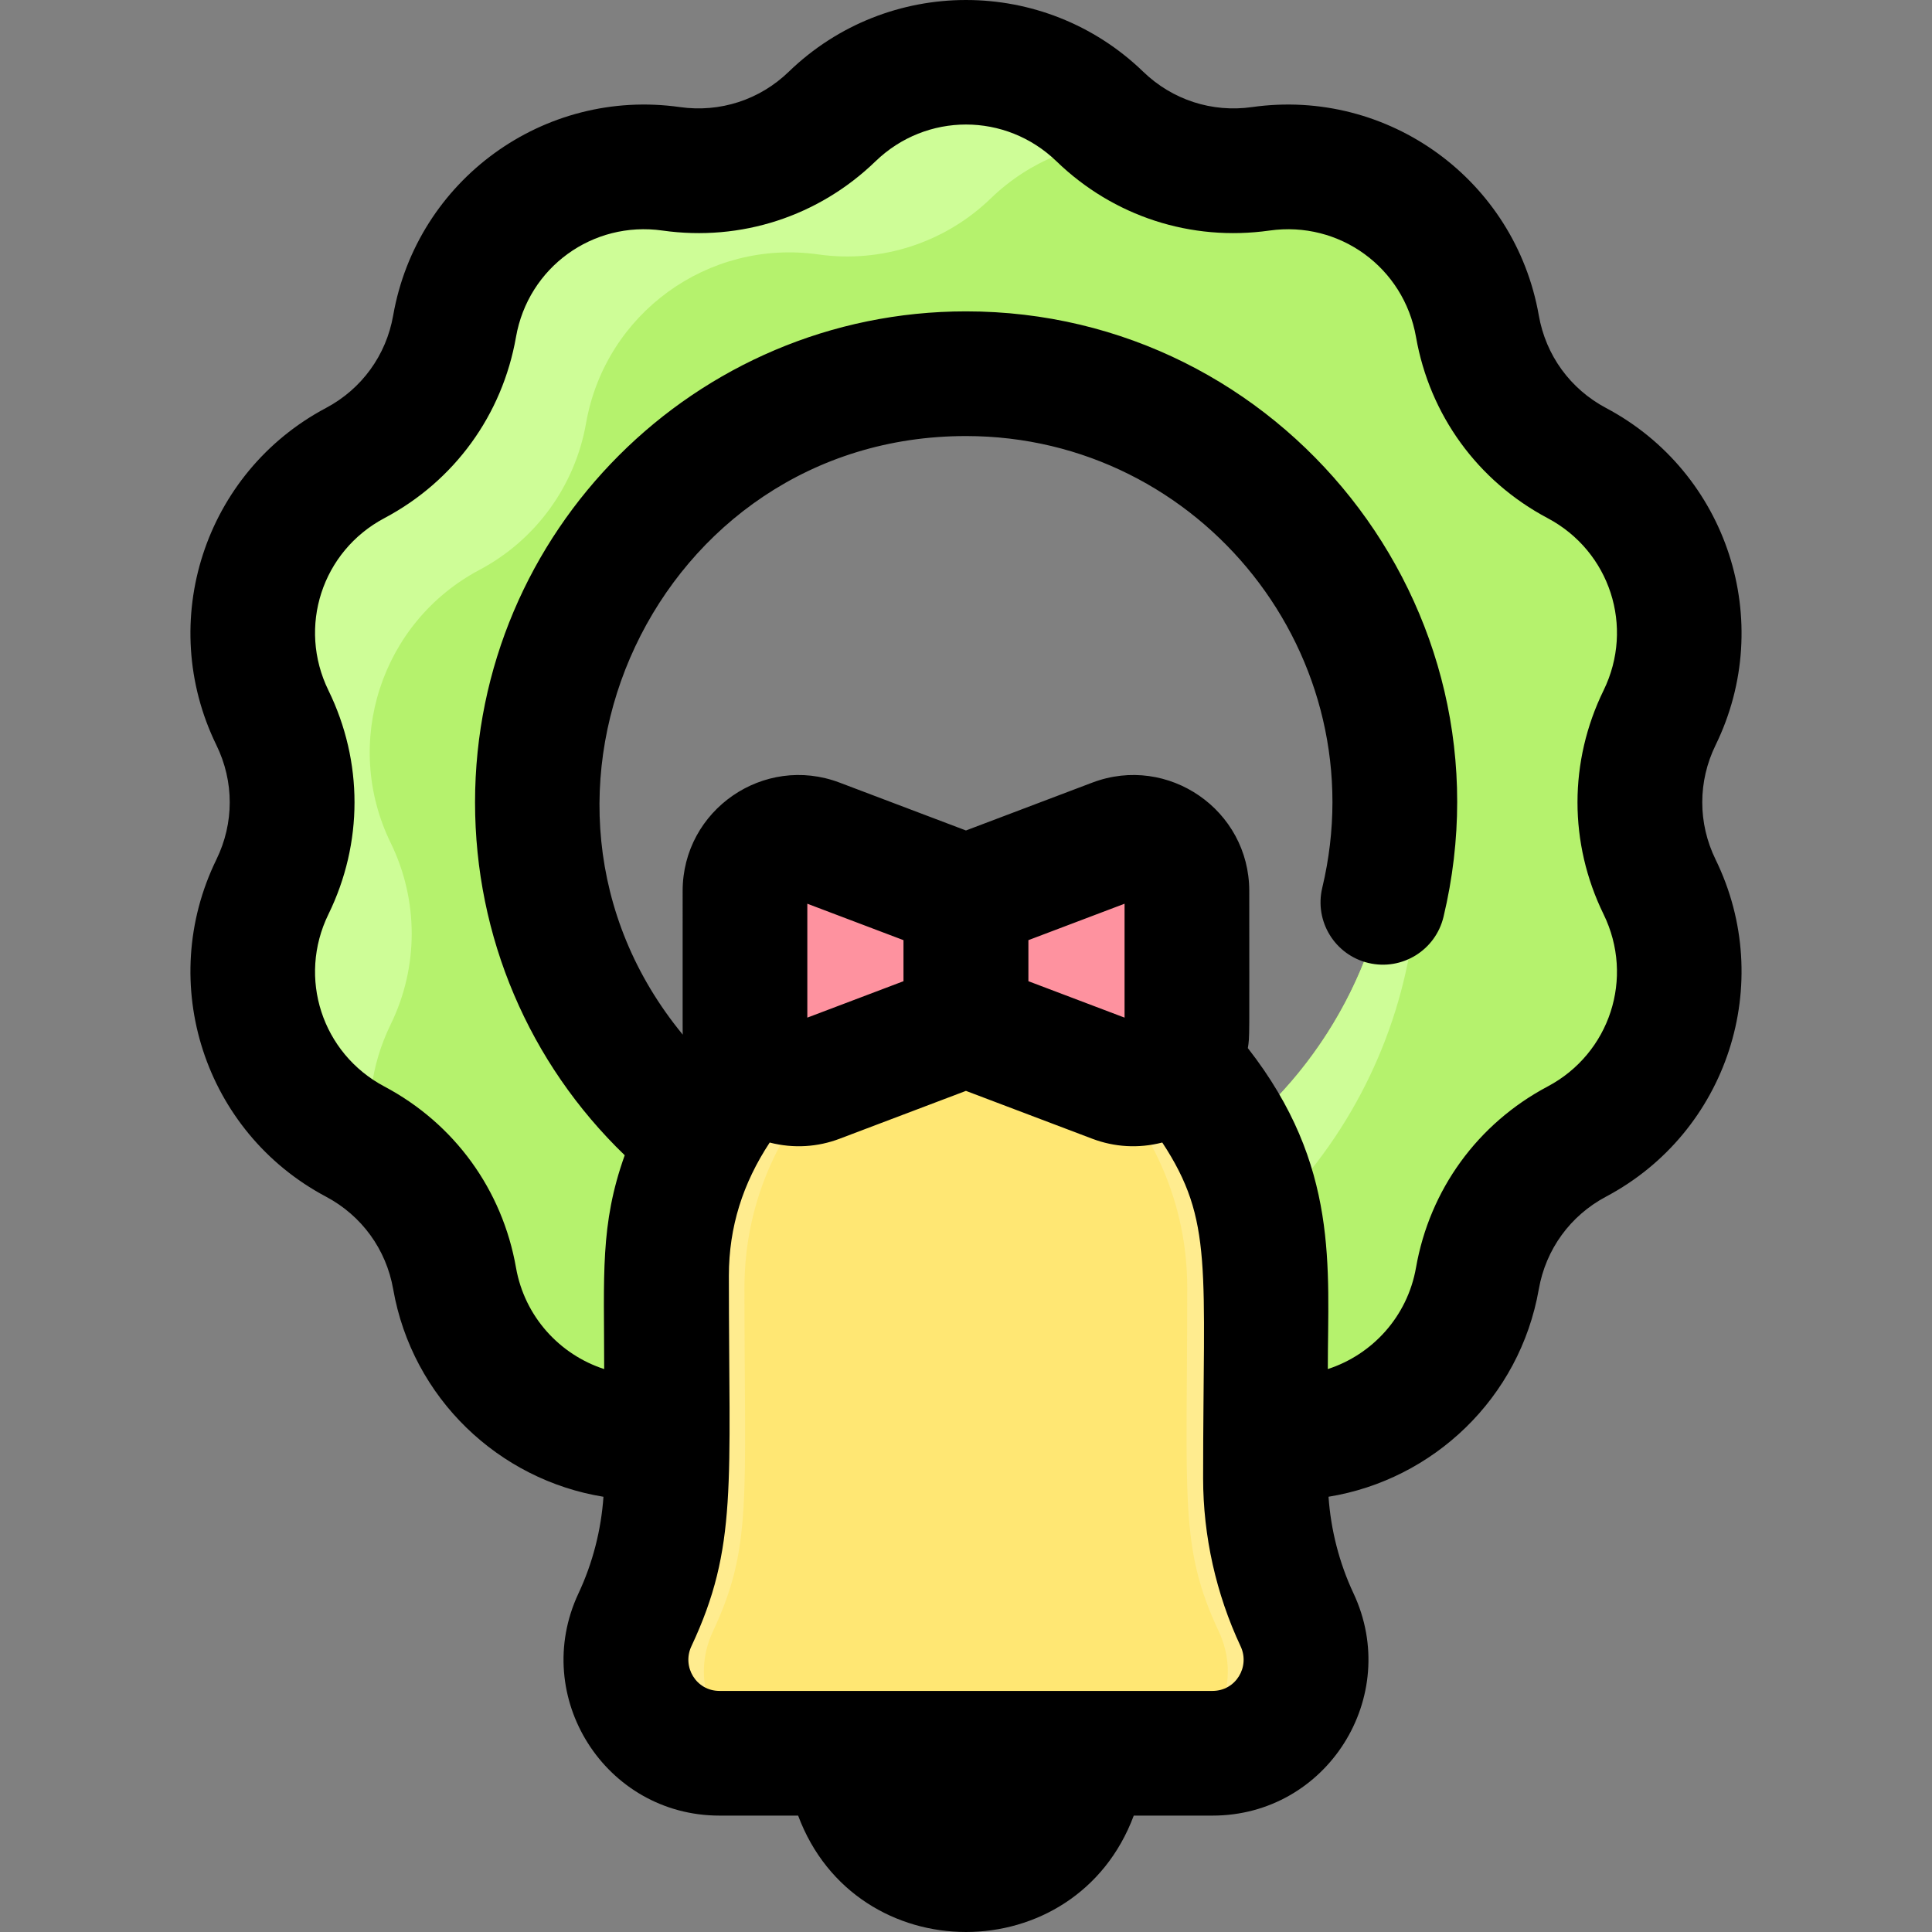 <svg id="Layer_1" enable-background="new 0 0 495.834 495.834" height="512" viewBox="0 0 495.834 495.834" width="512" xmlns="http://www.w3.org/2000/svg"><rect x="0" y="0" width="495.834" height="495.834" fill="#808080" stroke="none"/><path d="m425.917 227.609c-6.69-13.69-6.69-29.71 0-43.41 11.71-23.94 2.31-52.86-21.24-65.36-13.46-7.14-22.88-20.1-25.51-35.12-4.61-26.25-29.21-44.13-55.6-40.39-15.1 2.13-30.33-2.82-41.29-13.42-19.16-18.53-49.56-18.53-68.72 0-10.96 10.6-26.19 15.55-41.29 13.42-26.39-3.74-50.99 14.14-55.6 40.39-2.63 15.02-12.05 27.98-25.52 35.12-23.54 12.5-32.94 41.42-21.23 65.36 6.69 13.7 6.69 29.72 0 43.41-11.71 23.95-2.31 52.87 21.24 65.37 13.46 7.14 22.88 20.1 25.51 35.12 4.54 25.85 28.46 43.58 54.39 40.55 0 12.439 1.003 27.668-8.1 47.06-7.48 15.94 4.08 34.25 21.69 34.25h33.31c0 16.54 13.41 29.95 29.95 29.95s29.94-13.41 29.94-29.95h33.34c17.61 0 29.17-18.31 21.69-34.25-9.064-19.307-8.1-34.432-8.1-47.06 25.93 3.03 49.85-14.7 54.39-40.55 2.63-15.02 12.05-27.98 25.52-35.12 23.54-12.5 32.94-41.42 21.23-65.37zm-109.72 64.55c-4.038-7.802-9.633-15.273-14.12-19.76 3.35-4.656 2.54-5.143 2.54-43.74 0-9.61-9.62-16.25-18.61-12.85l-38.07 14.42c-.1 0 1.752.686-38.13-14.42-8.99-3.4-18.61 3.24-18.61 12.85 0 38.6-.815 39.081 2.55 43.75-1.266 1.235-8.429 8.773-14.11 19.75-25.42-20.15-41.72-51.3-41.72-86.25 0-60.75 49.25-110 110-110s110 49.25 110 110c0 34.95-16.3 66.1-41.72 86.25z" fill="#b5f26d"/><path d="m332.877 415.709c-5.3-11.29-8.1-23.69-8.1-36.31 0-55.192.989-60.53-3.46-74.92-3.769-12.194-11.765-24.605-19.24-32.08 3.35-4.656 2.54-5.143 2.54-43.74 0-9.61-9.62-16.25-18.61-12.85l-38.07 14.42c-.1 0 1.752.686-38.13-14.42-8.99-3.4-18.61 3.24-18.61 12.85 0 38.6-.815 39.081 2.55 43.75-6.854 6.728-15.311 19.388-19.23 32.07-4.359 14.098-3.46 18.67-3.46 74.92 0 12.62-2.8 25.02-8.1 36.31-7.48 15.94 4.08 34.25 21.69 34.25h33.31c0 16.54 13.41 29.95 29.95 29.95s29.94-13.41 29.94-29.95h33.34c17.61 0 29.17-18.31 21.69-34.25z" fill="#ffe773"/><path d="m217.957 449.959h59.89c0 16.54-13.4 29.95-29.94 29.95s-29.95-13.41-29.95-29.95z" fill="#fadf5a"/><path d="m286.007 215.809c-39.543 14.978-38.028 14.42-38.13 14.42l-38.07-14.42c-8.99-3.4-18.61 3.24-18.61 12.85v35.78c0 9.552 9.571 16.269 18.61 12.85 39.543-14.978 38.028-14.42 38.13-14.42l38.07 14.42c6.16 2.33 12.63-.06 16.07-4.89 3.35-4.656 2.54-5.143 2.54-43.74 0-9.61-9.62-16.25-18.61-12.85z" fill="#fe929f"/><path d="m213.187 276.009c-13.794 14.578-22.087 33.37-22.13 54.34 0 54.591 2.063 66.712-8.1 88.36-5.64 12.03-.45 25.41 10.01 31.25h-8.32c-17.61 0-29.17-18.31-21.69-34.25 5.3-11.29 8.1-23.69 8.1-36.31 0-55.737-.941-60.685 3.46-74.92 3.928-12.71 12.512-25.516 19.23-32.07 3.44 4.83 9.9 7.21 16.06 4.88z" fill="#ffec8f"/><path d="m282.567 276.009c13.591 14.364 22.087 33.201 22.13 54.34 0 54.591-2.063 66.712 8.1 88.36 5.64 12.03.45 25.41-10.01 31.25h8.32c17.61 0 29.17-18.31 21.69-34.25-10.136-21.591-8.1-33.596-8.1-88.36-.02-9.78-1.84-17.63-3.46-22.87-3.882-12.562-12.362-25.369-19.23-32.07-3.44 4.83-9.9 7.21-16.06 4.88z" fill="#ffec8f"/><path d="m209.884 277.174c-6.136 2.374-12.671.111-16.19-4.83-3.388-4.701-2.55-5.327-2.55-43.75 0-9.072 8.852-16.321 18.75-12.8-5 1.96-8.75 6.8-8.75 12.8 0 38.6-.815 39.081 2.55 43.75 1.55 2.17 3.71 3.85 6.19 4.83z" fill="#ffa4b8"/><path d="m295.814 215.794c-47.702 18.138-41.289 16.927-47.877 14.435l38.017-14.485c3.379-1.28 6.85-1.14 9.86.05z" fill="#ffa4b8"/><path d="m290.027 36.029c-12.92.27-25.75 5.22-35.74 14.88-11.75 11.37-28.08 16.68-44.27 14.39-28.3-4.01-54.67 15.16-59.61 43.31-2.82 16.1-12.92 30-27.36 37.65-25.24 13.4-35.32 44.41-22.77 70.08 7.18 14.69 7.18 31.86 0 46.54-5.18 10.59-6.5 22.09-4.49 32.89-1.48-1.01-3.03-1.94-4.63-2.79-23.55-12.5-32.95-41.42-21.24-65.37 6.69-13.69 6.69-29.71 0-43.41-11.71-23.94-2.31-52.86 21.23-65.36 13.47-7.14 22.89-20.1 25.52-35.12 4.61-26.25 29.21-44.13 55.6-40.39 15.1 2.13 30.33-2.82 41.29-13.42 19.16-18.53 49.56-18.53 68.72 0 2.39 2.31 4.99 4.36 7.75 6.12z" fill="#cefd97"/><path d="m323.627 314.079c-1.401-8.047-3.838-14.993-7.43-21.92 39.979-31.691 51.829-85.12 32.95-129.36 26.259 49.351 17.052 111.703-25.52 151.28z" fill="#cefd97"/><path d="m440.294 191.23c15.5-31.709 3.085-69.971-28.114-86.523-9.171-4.866-15.461-13.522-17.255-23.75-6.099-34.766-38.633-58.42-73.601-53.475-10.277 1.458-20.457-1.853-27.92-9.071-25.368-24.541-65.593-24.555-90.976 0-7.462 7.22-17.636 10.523-27.92 9.072-34.929-4.953-67.498 18.682-73.601 53.474-1.794 10.228-8.083 18.884-17.255 23.75-31.179 16.543-43.622 54.795-28.112 86.523 4.56 9.328 4.56 20.028 0 29.356-15.5 31.71-3.085 69.971 28.114 86.523 9.171 4.866 15.461 13.522 17.255 23.75 4.915 28.02 27.133 48.926 53.966 53.277-.595 8.542-2.765 17.021-6.402 24.771-12.471 26.578 6.883 57.054 36.174 57.054h20.189c14.836 39.803 71.28 39.856 86.135 0h20.216c29.357 0 48.618-30.534 36.174-57.054-3.638-7.752-5.809-16.233-6.403-24.777 26.833-4.356 49.051-25.253 53.967-53.271 1.794-10.228 8.083-18.884 17.255-23.75 31.18-16.543 43.623-54.795 28.113-86.523-4.559-9.327-4.559-20.027.001-29.356zm-233.099 69.937v-29.233l24.68 9.349v10.536zm103.992 172.795h-126.541c-5.978 0-9.677-6.192-7.206-11.46 11.956-25.475 9.618-41.421 9.618-95.125.022-12.538 3.581-23.664 10.48-34.151 6.227 1.599 12.397 1.122 17.931-.974l32.433-12.286 32.433 12.286c5.629 2.131 11.808 2.552 17.954.967 13.203 20.068 10.484 31.955 10.484 86.181 0 14.789 3.326 29.694 9.618 43.102 2.477 5.275-1.231 11.46-7.204 11.46zm-22.575-172.794-24.68-9.35v-10.536l24.68-9.349zm108.572 17.675c-17.954 9.525-30.265 26.47-33.776 46.488-2.203 12.558-11.203 22.316-22.632 26.027 0-25.992 3.085-52.122-20.526-82.369.5-3.228.364-1.287.364-40.327 0-20.792-20.838-35.172-40.275-27.813l-32.433 12.285-32.436-12.284c-19.436-7.365-40.275 7.026-40.275 27.813 0 39.713-.015 35.564.034 36.872-49.979-60.705-6.833-153.626 72.689-153.626 60.495 0 105.588 56.696 91.428 115.946-2.054 8.595 3.249 17.227 11.843 19.28 8.598 2.059 17.227-3.248 19.281-11.843 18.998-79.513-41.6-155.384-122.552-155.384-69.477 0-126 56.523-126 126 0 34.53 13.867 66.901 38.413 90.577-6.384 17.849-5.271 30.719-5.271 54.876-11.427-3.711-20.429-13.474-22.632-26.03-3.512-20.019-15.822-36.963-33.776-46.488-16.016-8.498-22.324-27.914-14.362-44.203 8.926-18.259 8.926-39.203 0-57.462-7.962-16.289-1.654-35.706 14.362-44.203 17.954-9.525 30.265-26.47 33.776-46.488 3.132-17.857 19.658-29.867 37.601-27.318 20.121 2.845 40.042-3.627 54.65-17.757 13.031-12.606 33.446-12.606 46.478 0 14.608 14.13 34.525 20.6 54.65 17.757 17.95-2.541 34.468 9.46 37.601 27.318 3.512 20.019 15.822 36.963 33.776 46.488 16.016 8.498 22.324 27.914 14.362 44.203-8.926 18.259-8.926 39.203 0 57.462 7.962 16.289 1.653 35.706-14.362 44.203z"/></svg>